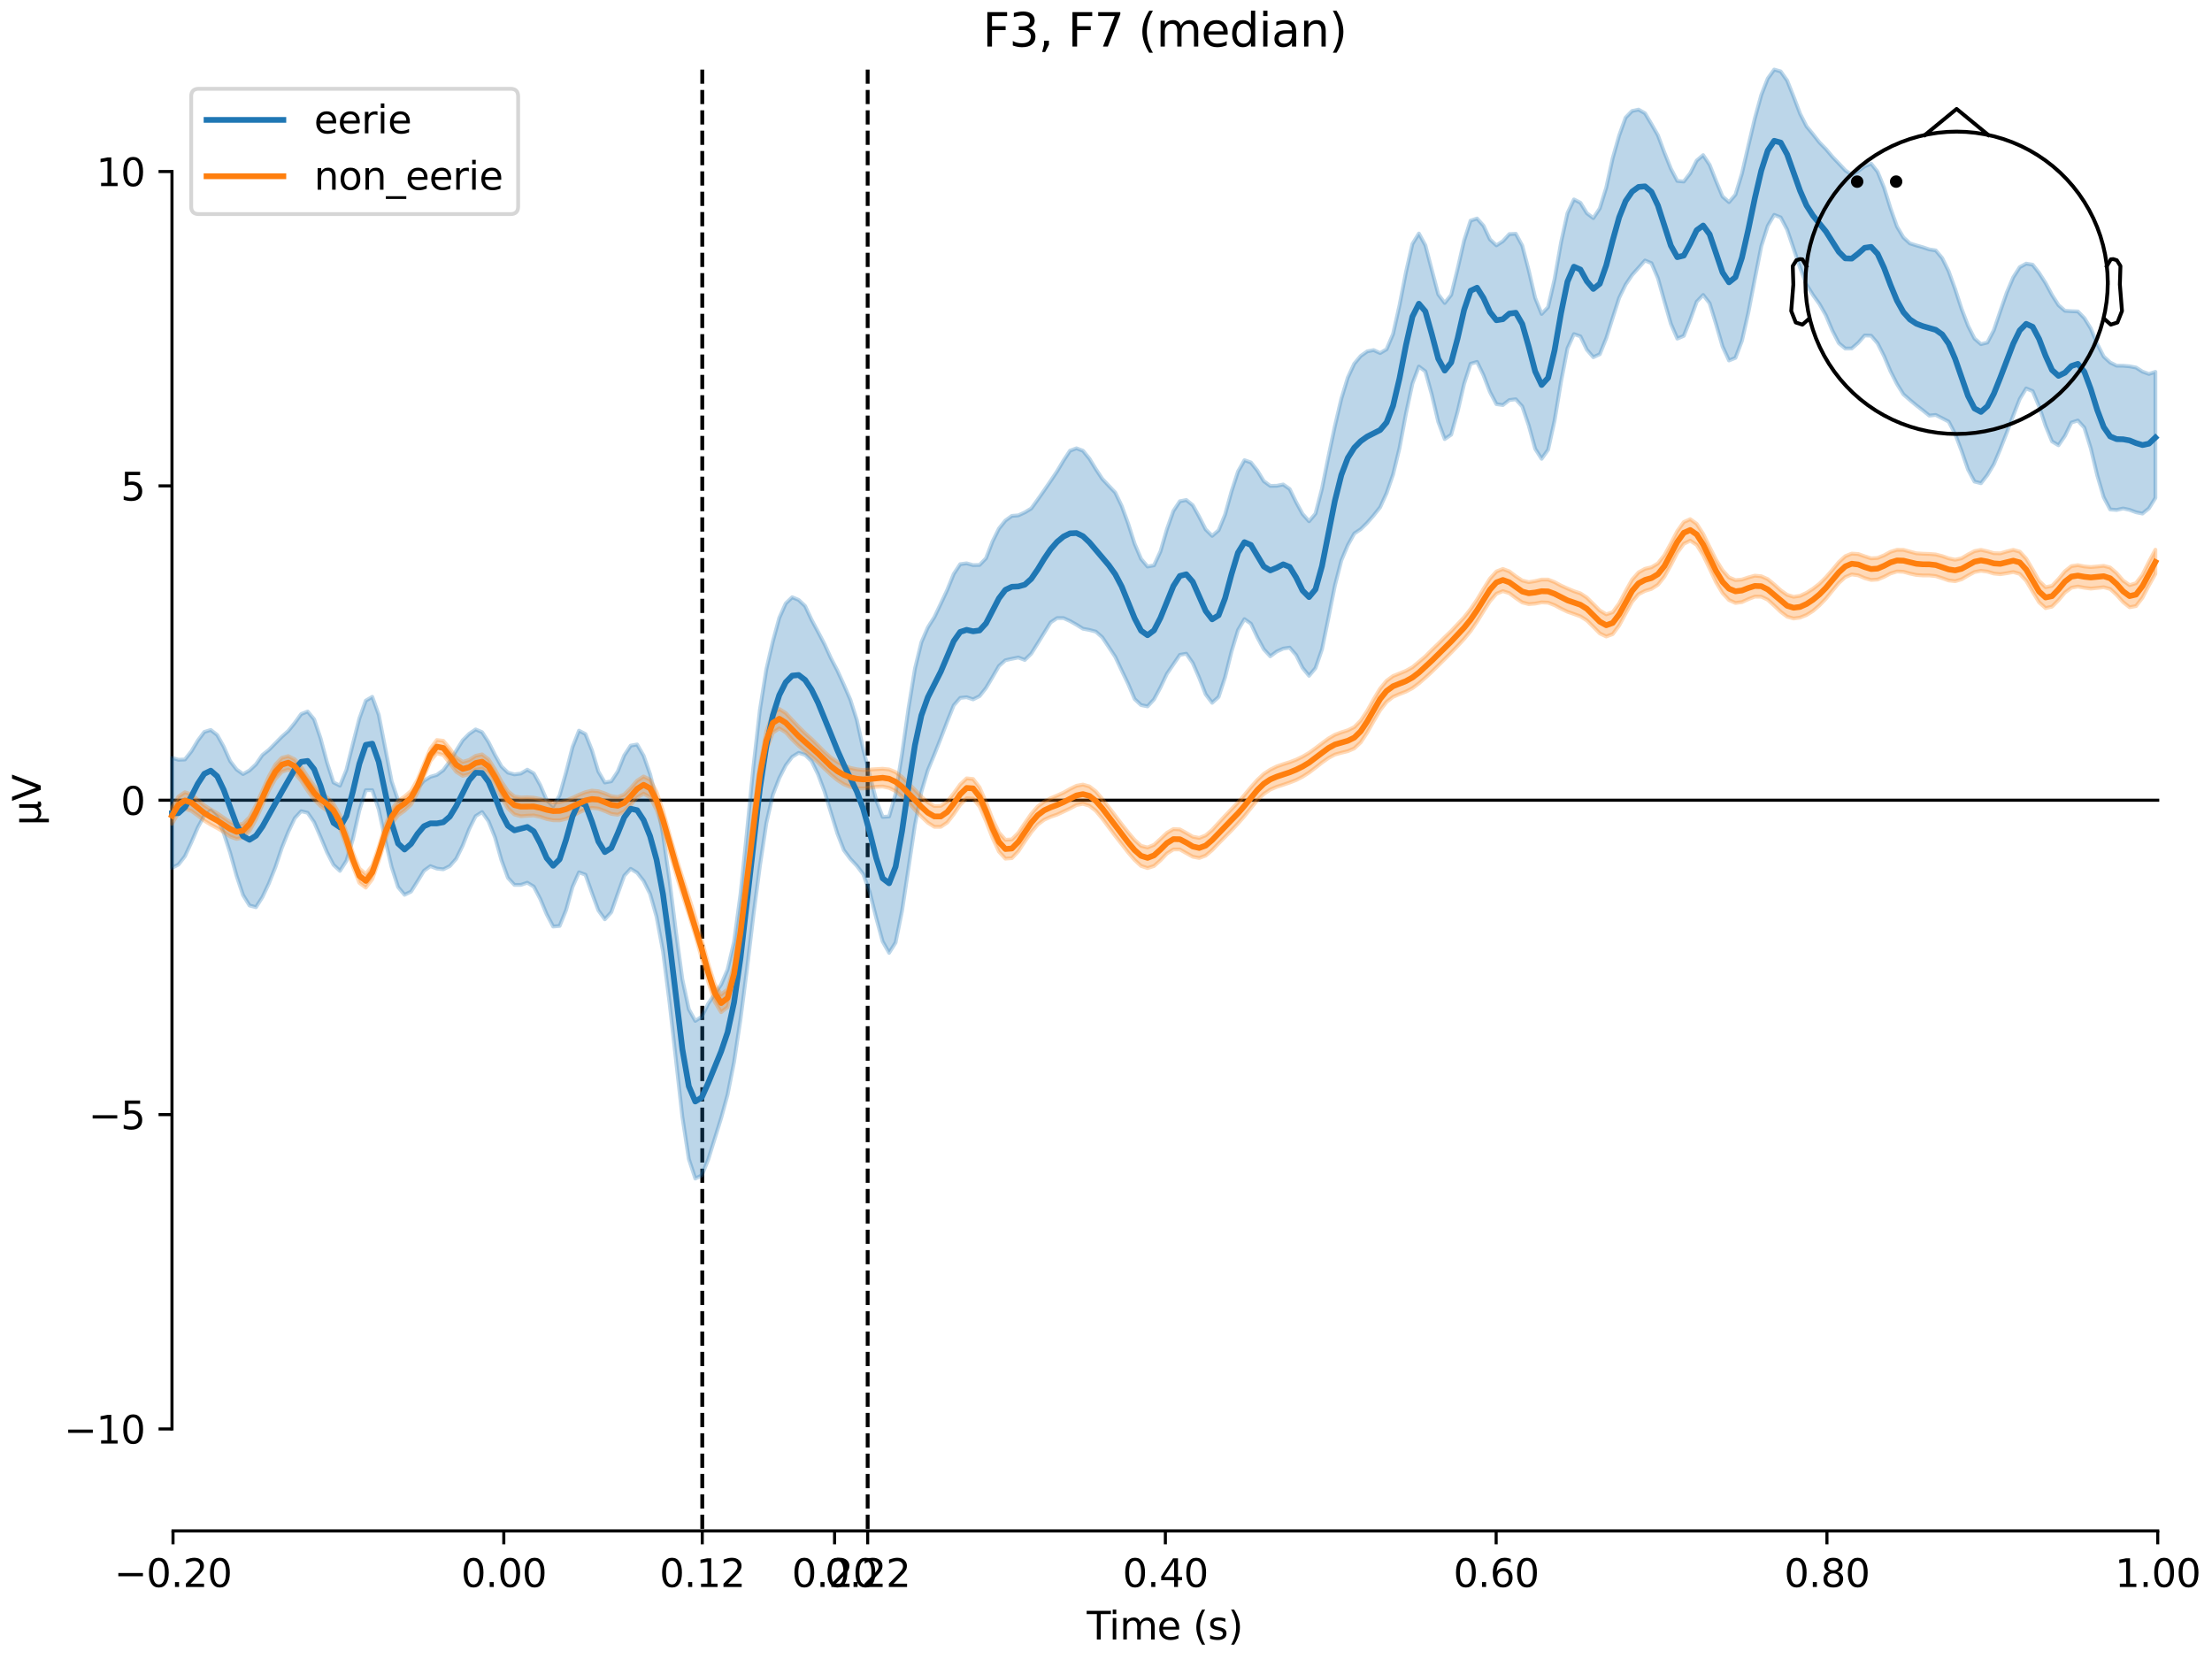 <?xml version="1.0" encoding="utf-8" standalone="no"?>
<!DOCTYPE svg PUBLIC "-//W3C//DTD SVG 1.1//EN"
  "http://www.w3.org/Graphics/SVG/1.1/DTD/svg11.dtd">
<svg xmlns:xlink="http://www.w3.org/1999/xlink" width="576pt" height="432pt" viewBox="0 0 576 432" xmlns="http://www.w3.org/2000/svg" version="1.1">
 <defs>
  <style type="text/css">*{stroke-linejoin: round; stroke-linecap: butt}</style>
 </defs>
 <g id="figure_1">
  <g id="patch_1">
   <path d="M 0 432 
L 576 432 
L 576 0 
L 0 0 
z
" style="fill: #ffffff"/>
  </g>
  <g id="axes_1">
   <g id="patch_2">
    <path d="M 44.783 398.644 
L 561.867 398.644 
L 561.867 18.118 
L 44.783 18.118 
L 44.783 398.644 
z
" style="fill: none; opacity: 0"/>
   </g>
   <g id="patch_3">
    <path d="M 44.783 372.099 
L 44.783 44.663 
" style="fill: none; stroke: #000000; stroke-width: 0.8; stroke-linejoin: miter; stroke-linecap: square"/>
   </g>
   <g id="LineCollection_1">
    <path d="M 182.869 18.118 
L 182.869 398.644 
" clip-path="url(#p8fc9c9c3c5)" style="fill: none; stroke-dasharray: 3.7,1.6; stroke-dashoffset: 0; stroke: #000000"/>
    <path d="M 225.937 18.118 
L 225.937 398.644 
" clip-path="url(#p8fc9c9c3c5)" style="fill: none; stroke-dasharray: 3.7,1.6; stroke-dashoffset: 0; stroke: #000000"/>
   </g>
   <g id="matplotlib.axis_1">
    <g id="xtick_1">
     <g id="line2d_1">
      <defs>
       <path id="m7be486e718" d="M 0 0 
L 0 3.5 
" style="stroke: #000000; stroke-width: 0.8"/>
      </defs>
      <g>
       <use xlink:href="#m7be486e718" x="45.052" y="398.644" style="stroke: #000000; stroke-width: 0.8"/>
      </g>
     </g>
     <g id="text_1">
      <!-- −0.20 -->
      <g transform="translate(29.73 413.242) scale(0.1 -0.1)">
       <defs>
        <path id="DejaVuSans-2212" d="M 678 2272 
L 4684 2272 
L 4684 1741 
L 678 1741 
L 678 2272 
z
" transform="scale(0.016)"/>
        <path id="DejaVuSans-30" d="M 2034 4250 
Q 1547 4250 1301 3770 
Q 1056 3291 1056 2328 
Q 1056 1369 1301 889 
Q 1547 409 2034 409 
Q 2525 409 2770 889 
Q 3016 1369 3016 2328 
Q 3016 3291 2770 3770 
Q 2525 4250 2034 4250 
z
M 2034 4750 
Q 2819 4750 3233 4129 
Q 3647 3509 3647 2328 
Q 3647 1150 3233 529 
Q 2819 -91 2034 -91 
Q 1250 -91 836 529 
Q 422 1150 422 2328 
Q 422 3509 836 4129 
Q 1250 4750 2034 4750 
z
" transform="scale(0.016)"/>
        <path id="DejaVuSans-2e" d="M 684 794 
L 1344 794 
L 1344 0 
L 684 0 
L 684 794 
z
" transform="scale(0.016)"/>
        <path id="DejaVuSans-32" d="M 1228 531 
L 3431 531 
L 3431 0 
L 469 0 
L 469 531 
Q 828 903 1448 1529 
Q 2069 2156 2228 2338 
Q 2531 2678 2651 2914 
Q 2772 3150 2772 3378 
Q 2772 3750 2511 3984 
Q 2250 4219 1831 4219 
Q 1534 4219 1204 4116 
Q 875 4013 500 3803 
L 500 4441 
Q 881 4594 1212 4672 
Q 1544 4750 1819 4750 
Q 2544 4750 2975 4387 
Q 3406 4025 3406 3419 
Q 3406 3131 3298 2873 
Q 3191 2616 2906 2266 
Q 2828 2175 2409 1742 
Q 1991 1309 1228 531 
z
" transform="scale(0.016)"/>
       </defs>
       <use xlink:href="#DejaVuSans-2212"/>
       <use xlink:href="#DejaVuSans-30" transform="translate(83.789 0)"/>
       <use xlink:href="#DejaVuSans-2e" transform="translate(147.412 0)"/>
       <use xlink:href="#DejaVuSans-32" transform="translate(179.199 0)"/>
       <use xlink:href="#DejaVuSans-30" transform="translate(242.822 0)"/>
      </g>
     </g>
    </g>
    <g id="xtick_2">
     <g id="line2d_2">
      <g>
       <use xlink:href="#m7be486e718" x="131.188" y="398.644" style="stroke: #000000; stroke-width: 0.8"/>
      </g>
     </g>
     <g id="text_2">
      <!-- 0.00 -->
      <g transform="translate(120.055 413.242) scale(0.1 -0.1)">
       <use xlink:href="#DejaVuSans-30"/>
       <use xlink:href="#DejaVuSans-2e" transform="translate(63.623 0)"/>
       <use xlink:href="#DejaVuSans-30" transform="translate(95.41 0)"/>
       <use xlink:href="#DejaVuSans-30" transform="translate(159.033 0)"/>
      </g>
     </g>
    </g>
    <g id="xtick_3">
     <g id="line2d_3">
      <g>
       <use xlink:href="#m7be486e718" x="182.869" y="398.644" style="stroke: #000000; stroke-width: 0.8"/>
      </g>
     </g>
     <g id="text_3">
      <!-- 0.12 -->
      <g transform="translate(171.737 413.242) scale(0.1 -0.1)">
       <defs>
        <path id="DejaVuSans-31" d="M 794 531 
L 1825 531 
L 1825 4091 
L 703 3866 
L 703 4441 
L 1819 4666 
L 2450 4666 
L 2450 531 
L 3481 531 
L 3481 0 
L 794 0 
L 794 531 
z
" transform="scale(0.016)"/>
       </defs>
       <use xlink:href="#DejaVuSans-30"/>
       <use xlink:href="#DejaVuSans-2e" transform="translate(63.623 0)"/>
       <use xlink:href="#DejaVuSans-31" transform="translate(95.41 0)"/>
       <use xlink:href="#DejaVuSans-32" transform="translate(159.033 0)"/>
      </g>
     </g>
    </g>
    <g id="xtick_4">
     <g id="line2d_4">
      <g>
       <use xlink:href="#m7be486e718" x="217.324" y="398.644" style="stroke: #000000; stroke-width: 0.8"/>
      </g>
     </g>
     <g id="text_4">
      <!-- 0.20 -->
      <g transform="translate(206.191 413.242) scale(0.1 -0.1)">
       <use xlink:href="#DejaVuSans-30"/>
       <use xlink:href="#DejaVuSans-2e" transform="translate(63.623 0)"/>
       <use xlink:href="#DejaVuSans-32" transform="translate(95.41 0)"/>
       <use xlink:href="#DejaVuSans-30" transform="translate(159.033 0)"/>
      </g>
     </g>
    </g>
    <g id="xtick_5">
     <g id="line2d_5">
      <g>
       <use xlink:href="#m7be486e718" x="225.937" y="398.644" style="stroke: #000000; stroke-width: 0.8"/>
      </g>
     </g>
     <g id="text_5">
      <!-- 0.22 -->
      <g transform="translate(214.805 413.242) scale(0.1 -0.1)">
       <use xlink:href="#DejaVuSans-30"/>
       <use xlink:href="#DejaVuSans-2e" transform="translate(63.623 0)"/>
       <use xlink:href="#DejaVuSans-32" transform="translate(95.41 0)"/>
       <use xlink:href="#DejaVuSans-32" transform="translate(159.033 0)"/>
      </g>
     </g>
    </g>
    <g id="xtick_6">
     <g id="line2d_6">
      <g>
       <use xlink:href="#m7be486e718" x="303.46" y="398.644" style="stroke: #000000; stroke-width: 0.8"/>
      </g>
     </g>
     <g id="text_6">
      <!-- 0.40 -->
      <g transform="translate(292.327 413.242) scale(0.1 -0.1)">
       <defs>
        <path id="DejaVuSans-34" d="M 2419 4116 
L 825 1625 
L 2419 1625 
L 2419 4116 
z
M 2253 4666 
L 3047 4666 
L 3047 1625 
L 3713 1625 
L 3713 1100 
L 3047 1100 
L 3047 0 
L 2419 0 
L 2419 1100 
L 313 1100 
L 313 1709 
L 2253 4666 
z
" transform="scale(0.016)"/>
       </defs>
       <use xlink:href="#DejaVuSans-30"/>
       <use xlink:href="#DejaVuSans-2e" transform="translate(63.623 0)"/>
       <use xlink:href="#DejaVuSans-34" transform="translate(95.41 0)"/>
       <use xlink:href="#DejaVuSans-30" transform="translate(159.033 0)"/>
      </g>
     </g>
    </g>
    <g id="xtick_7">
     <g id="line2d_7">
      <g>
       <use xlink:href="#m7be486e718" x="389.595" y="398.644" style="stroke: #000000; stroke-width: 0.8"/>
      </g>
     </g>
     <g id="text_7">
      <!-- 0.60 -->
      <g transform="translate(378.463 413.242) scale(0.1 -0.1)">
       <defs>
        <path id="DejaVuSans-36" d="M 2113 2584 
Q 1688 2584 1439 2293 
Q 1191 2003 1191 1497 
Q 1191 994 1439 701 
Q 1688 409 2113 409 
Q 2538 409 2786 701 
Q 3034 994 3034 1497 
Q 3034 2003 2786 2293 
Q 2538 2584 2113 2584 
z
M 3366 4563 
L 3366 3988 
Q 3128 4100 2886 4159 
Q 2644 4219 2406 4219 
Q 1781 4219 1451 3797 
Q 1122 3375 1075 2522 
Q 1259 2794 1537 2939 
Q 1816 3084 2150 3084 
Q 2853 3084 3261 2657 
Q 3669 2231 3669 1497 
Q 3669 778 3244 343 
Q 2819 -91 2113 -91 
Q 1303 -91 875 529 
Q 447 1150 447 2328 
Q 447 3434 972 4092 
Q 1497 4750 2381 4750 
Q 2619 4750 2861 4703 
Q 3103 4656 3366 4563 
z
" transform="scale(0.016)"/>
       </defs>
       <use xlink:href="#DejaVuSans-30"/>
       <use xlink:href="#DejaVuSans-2e" transform="translate(63.623 0)"/>
       <use xlink:href="#DejaVuSans-36" transform="translate(95.41 0)"/>
       <use xlink:href="#DejaVuSans-30" transform="translate(159.033 0)"/>
      </g>
     </g>
    </g>
    <g id="xtick_8">
     <g id="line2d_8">
      <g>
       <use xlink:href="#m7be486e718" x="475.731" y="398.644" style="stroke: #000000; stroke-width: 0.8"/>
      </g>
     </g>
     <g id="text_8">
      <!-- 0.80 -->
      <g transform="translate(464.598 413.242) scale(0.1 -0.1)">
       <defs>
        <path id="DejaVuSans-38" d="M 2034 2216 
Q 1584 2216 1326 1975 
Q 1069 1734 1069 1313 
Q 1069 891 1326 650 
Q 1584 409 2034 409 
Q 2484 409 2743 651 
Q 3003 894 3003 1313 
Q 3003 1734 2745 1975 
Q 2488 2216 2034 2216 
z
M 1403 2484 
Q 997 2584 770 2862 
Q 544 3141 544 3541 
Q 544 4100 942 4425 
Q 1341 4750 2034 4750 
Q 2731 4750 3128 4425 
Q 3525 4100 3525 3541 
Q 3525 3141 3298 2862 
Q 3072 2584 2669 2484 
Q 3125 2378 3379 2068 
Q 3634 1759 3634 1313 
Q 3634 634 3220 271 
Q 2806 -91 2034 -91 
Q 1263 -91 848 271 
Q 434 634 434 1313 
Q 434 1759 690 2068 
Q 947 2378 1403 2484 
z
M 1172 3481 
Q 1172 3119 1398 2916 
Q 1625 2713 2034 2713 
Q 2441 2713 2670 2916 
Q 2900 3119 2900 3481 
Q 2900 3844 2670 4047 
Q 2441 4250 2034 4250 
Q 1625 4250 1398 4047 
Q 1172 3844 1172 3481 
z
" transform="scale(0.016)"/>
       </defs>
       <use xlink:href="#DejaVuSans-30"/>
       <use xlink:href="#DejaVuSans-2e" transform="translate(63.623 0)"/>
       <use xlink:href="#DejaVuSans-38" transform="translate(95.41 0)"/>
       <use xlink:href="#DejaVuSans-30" transform="translate(159.033 0)"/>
      </g>
     </g>
    </g>
    <g id="xtick_9">
     <g id="line2d_9">
      <g>
       <use xlink:href="#m7be486e718" x="561.867" y="398.644" style="stroke: #000000; stroke-width: 0.8"/>
      </g>
     </g>
     <g id="text_9">
      <!-- 1.00 -->
      <g transform="translate(550.734 413.242) scale(0.1 -0.1)">
       <use xlink:href="#DejaVuSans-31"/>
       <use xlink:href="#DejaVuSans-2e" transform="translate(63.623 0)"/>
       <use xlink:href="#DejaVuSans-30" transform="translate(95.41 0)"/>
       <use xlink:href="#DejaVuSans-30" transform="translate(159.033 0)"/>
      </g>
     </g>
    </g>
    <g id="text_10">
     <!-- Time (s) -->
     <g transform="translate(282.996 426.92) scale(0.1 -0.1)">
      <defs>
       <path id="DejaVuSans-54" d="M -19 4666 
L 3928 4666 
L 3928 4134 
L 2272 4134 
L 2272 0 
L 1638 0 
L 1638 4134 
L -19 4134 
L -19 4666 
z
" transform="scale(0.016)"/>
       <path id="DejaVuSans-69" d="M 603 3500 
L 1178 3500 
L 1178 0 
L 603 0 
L 603 3500 
z
M 603 4863 
L 1178 4863 
L 1178 4134 
L 603 4134 
L 603 4863 
z
" transform="scale(0.016)"/>
       <path id="DejaVuSans-6d" d="M 3328 2828 
Q 3544 3216 3844 3400 
Q 4144 3584 4550 3584 
Q 5097 3584 5394 3201 
Q 5691 2819 5691 2113 
L 5691 0 
L 5113 0 
L 5113 2094 
Q 5113 2597 4934 2840 
Q 4756 3084 4391 3084 
Q 3944 3084 3684 2787 
Q 3425 2491 3425 1978 
L 3425 0 
L 2847 0 
L 2847 2094 
Q 2847 2600 2669 2842 
Q 2491 3084 2119 3084 
Q 1678 3084 1418 2786 
Q 1159 2488 1159 1978 
L 1159 0 
L 581 0 
L 581 3500 
L 1159 3500 
L 1159 2956 
Q 1356 3278 1631 3431 
Q 1906 3584 2284 3584 
Q 2666 3584 2933 3390 
Q 3200 3197 3328 2828 
z
" transform="scale(0.016)"/>
       <path id="DejaVuSans-65" d="M 3597 1894 
L 3597 1613 
L 953 1613 
Q 991 1019 1311 708 
Q 1631 397 2203 397 
Q 2534 397 2845 478 
Q 3156 559 3463 722 
L 3463 178 
Q 3153 47 2828 -22 
Q 2503 -91 2169 -91 
Q 1331 -91 842 396 
Q 353 884 353 1716 
Q 353 2575 817 3079 
Q 1281 3584 2069 3584 
Q 2775 3584 3186 3129 
Q 3597 2675 3597 1894 
z
M 3022 2063 
Q 3016 2534 2758 2815 
Q 2500 3097 2075 3097 
Q 1594 3097 1305 2825 
Q 1016 2553 972 2059 
L 3022 2063 
z
" transform="scale(0.016)"/>
       <path id="DejaVuSans-20" transform="scale(0.016)"/>
       <path id="DejaVuSans-28" d="M 1984 4856 
Q 1566 4138 1362 3434 
Q 1159 2731 1159 2009 
Q 1159 1288 1364 580 
Q 1569 -128 1984 -844 
L 1484 -844 
Q 1016 -109 783 600 
Q 550 1309 550 2009 
Q 550 2706 781 3412 
Q 1013 4119 1484 4856 
L 1984 4856 
z
" transform="scale(0.016)"/>
       <path id="DejaVuSans-73" d="M 2834 3397 
L 2834 2853 
Q 2591 2978 2328 3040 
Q 2066 3103 1784 3103 
Q 1356 3103 1142 2972 
Q 928 2841 928 2578 
Q 928 2378 1081 2264 
Q 1234 2150 1697 2047 
L 1894 2003 
Q 2506 1872 2764 1633 
Q 3022 1394 3022 966 
Q 3022 478 2636 193 
Q 2250 -91 1575 -91 
Q 1294 -91 989 -36 
Q 684 19 347 128 
L 347 722 
Q 666 556 975 473 
Q 1284 391 1588 391 
Q 1994 391 2212 530 
Q 2431 669 2431 922 
Q 2431 1156 2273 1281 
Q 2116 1406 1581 1522 
L 1381 1569 
Q 847 1681 609 1914 
Q 372 2147 372 2553 
Q 372 3047 722 3315 
Q 1072 3584 1716 3584 
Q 2034 3584 2315 3537 
Q 2597 3491 2834 3397 
z
" transform="scale(0.016)"/>
       <path id="DejaVuSans-29" d="M 513 4856 
L 1013 4856 
Q 1481 4119 1714 3412 
Q 1947 2706 1947 2009 
Q 1947 1309 1714 600 
Q 1481 -109 1013 -844 
L 513 -844 
Q 928 -128 1133 580 
Q 1338 1288 1338 2009 
Q 1338 2731 1133 3434 
Q 928 4138 513 4856 
z
" transform="scale(0.016)"/>
      </defs>
      <use xlink:href="#DejaVuSans-54"/>
      <use xlink:href="#DejaVuSans-69" transform="translate(57.959 0)"/>
      <use xlink:href="#DejaVuSans-6d" transform="translate(85.742 0)"/>
      <use xlink:href="#DejaVuSans-65" transform="translate(183.154 0)"/>
      <use xlink:href="#DejaVuSans-20" transform="translate(244.678 0)"/>
      <use xlink:href="#DejaVuSans-28" transform="translate(276.465 0)"/>
      <use xlink:href="#DejaVuSans-73" transform="translate(315.479 0)"/>
      <use xlink:href="#DejaVuSans-29" transform="translate(367.578 0)"/>
     </g>
    </g>
   </g>
   <g id="matplotlib.axis_2">
    <g id="ytick_1">
     <g id="line2d_10">
      <defs>
       <path id="m8507e38973" d="M 0 0 
L -3.5 0 
" style="stroke: #000000; stroke-width: 0.8"/>
      </defs>
      <g>
       <use xlink:href="#m8507e38973" x="44.783" y="372.099" style="stroke: #000000; stroke-width: 0.8"/>
      </g>
     </g>
     <g id="text_11">
      <!-- −10 -->
      <g transform="translate(16.678 375.898) scale(0.1 -0.1)">
       <use xlink:href="#DejaVuSans-2212"/>
       <use xlink:href="#DejaVuSans-31" transform="translate(83.789 0)"/>
       <use xlink:href="#DejaVuSans-30" transform="translate(147.412 0)"/>
      </g>
     </g>
    </g>
    <g id="ytick_2">
     <g id="line2d_11">
      <g>
       <use xlink:href="#m8507e38973" x="44.783" y="290.24" style="stroke: #000000; stroke-width: 0.8"/>
      </g>
     </g>
     <g id="text_12">
      <!-- −5 -->
      <g transform="translate(23.041 294.039) scale(0.1 -0.1)">
       <defs>
        <path id="DejaVuSans-35" d="M 691 4666 
L 3169 4666 
L 3169 4134 
L 1269 4134 
L 1269 2991 
Q 1406 3038 1543 3061 
Q 1681 3084 1819 3084 
Q 2600 3084 3056 2656 
Q 3513 2228 3513 1497 
Q 3513 744 3044 326 
Q 2575 -91 1722 -91 
Q 1428 -91 1123 -41 
Q 819 9 494 109 
L 494 744 
Q 775 591 1075 516 
Q 1375 441 1709 441 
Q 2250 441 2565 725 
Q 2881 1009 2881 1497 
Q 2881 1984 2565 2268 
Q 2250 2553 1709 2553 
Q 1456 2553 1204 2497 
Q 953 2441 691 2322 
L 691 4666 
z
" transform="scale(0.016)"/>
       </defs>
       <use xlink:href="#DejaVuSans-2212"/>
       <use xlink:href="#DejaVuSans-35" transform="translate(83.789 0)"/>
      </g>
     </g>
    </g>
    <g id="ytick_3">
     <g id="line2d_12">
      <g>
       <use xlink:href="#m8507e38973" x="44.783" y="208.381" style="stroke: #000000; stroke-width: 0.8"/>
      </g>
     </g>
     <g id="text_13">
      <!-- 0 -->
      <g transform="translate(31.421 212.18) scale(0.1 -0.1)">
       <use xlink:href="#DejaVuSans-30"/>
      </g>
     </g>
    </g>
    <g id="ytick_4">
     <g id="line2d_13">
      <g>
       <use xlink:href="#m8507e38973" x="44.783" y="126.522" style="stroke: #000000; stroke-width: 0.8"/>
      </g>
     </g>
     <g id="text_14">
      <!-- 5 -->
      <g transform="translate(31.421 130.321) scale(0.1 -0.1)">
       <use xlink:href="#DejaVuSans-35"/>
      </g>
     </g>
    </g>
    <g id="ytick_5">
     <g id="line2d_14">
      <g>
       <use xlink:href="#m8507e38973" x="44.783" y="44.663" style="stroke: #000000; stroke-width: 0.8"/>
      </g>
     </g>
     <g id="text_15">
      <!-- 10 -->
      <g transform="translate(25.058 48.462) scale(0.1 -0.1)">
       <use xlink:href="#DejaVuSans-31"/>
       <use xlink:href="#DejaVuSans-30" transform="translate(63.623 0)"/>
      </g>
     </g>
    </g>
    <g id="text_16">
     <!-- µV -->
     <g transform="translate(10.599 214.982) rotate(-90) scale(0.1 -0.1)">
      <defs>
       <path id="DejaVuSans-b5" d="M 544 -1331 
L 544 3500 
L 1119 3500 
L 1119 1325 
Q 1119 872 1334 640 
Q 1550 409 1972 409 
Q 2434 409 2667 671 
Q 2900 934 2900 1459 
L 2900 3500 
L 3475 3500 
L 3475 806 
Q 3475 619 3529 530 
Q 3584 441 3700 441 
Q 3728 441 3778 458 
Q 3828 475 3916 513 
L 3916 50 
Q 3788 -22 3673 -56 
Q 3559 -91 3450 -91 
Q 3234 -91 3106 31 
Q 2978 153 2931 403 
Q 2775 156 2548 32 
Q 2322 -91 2016 -91 
Q 1697 -91 1473 31 
Q 1250 153 1119 397 
L 1119 -1331 
L 544 -1331 
z
" transform="scale(0.016)"/>
       <path id="DejaVuSans-56" d="M 1831 0 
L 50 4666 
L 709 4666 
L 2188 738 
L 3669 4666 
L 4325 4666 
L 2547 0 
L 1831 0 
z
" transform="scale(0.016)"/>
      </defs>
      <use xlink:href="#DejaVuSans-b5"/>
      <use xlink:href="#DejaVuSans-56" transform="translate(63.623 0)"/>
     </g>
    </g>
   </g>
   <g id="patch_4">
    <path d="M 45.052 398.644 
L 561.867 398.644 
" style="fill: none; stroke: #000000; stroke-width: 0.8; stroke-linejoin: miter; stroke-linecap: square"/>
   </g>
   <g id="patch_5">
    <path d="M 44.783 208.381 
L 561.867 208.381 
" style="fill: none; stroke: #000000; stroke-width: 0.8; stroke-linejoin: miter; stroke-linecap: square"/>
   </g>
   <g id="text_17">
    <!-- F3, F7 (median) -->
    <g transform="translate(255.894 12.118) scale(0.12 -0.12)">
     <defs>
      <path id="DejaVuSans-46" d="M 628 4666 
L 3309 4666 
L 3309 4134 
L 1259 4134 
L 1259 2759 
L 3109 2759 
L 3109 2228 
L 1259 2228 
L 1259 0 
L 628 0 
L 628 4666 
z
" transform="scale(0.016)"/>
      <path id="DejaVuSans-33" d="M 2597 2516 
Q 3050 2419 3304 2112 
Q 3559 1806 3559 1356 
Q 3559 666 3084 287 
Q 2609 -91 1734 -91 
Q 1441 -91 1130 -33 
Q 819 25 488 141 
L 488 750 
Q 750 597 1062 519 
Q 1375 441 1716 441 
Q 2309 441 2620 675 
Q 2931 909 2931 1356 
Q 2931 1769 2642 2001 
Q 2353 2234 1838 2234 
L 1294 2234 
L 1294 2753 
L 1863 2753 
Q 2328 2753 2575 2939 
Q 2822 3125 2822 3475 
Q 2822 3834 2567 4026 
Q 2313 4219 1838 4219 
Q 1578 4219 1281 4162 
Q 984 4106 628 3988 
L 628 4550 
Q 988 4650 1302 4700 
Q 1616 4750 1894 4750 
Q 2613 4750 3031 4423 
Q 3450 4097 3450 3541 
Q 3450 3153 3228 2886 
Q 3006 2619 2597 2516 
z
" transform="scale(0.016)"/>
      <path id="DejaVuSans-2c" d="M 750 794 
L 1409 794 
L 1409 256 
L 897 -744 
L 494 -744 
L 750 256 
L 750 794 
z
" transform="scale(0.016)"/>
      <path id="DejaVuSans-37" d="M 525 4666 
L 3525 4666 
L 3525 4397 
L 1831 0 
L 1172 0 
L 2766 4134 
L 525 4134 
L 525 4666 
z
" transform="scale(0.016)"/>
      <path id="DejaVuSans-64" d="M 2906 2969 
L 2906 4863 
L 3481 4863 
L 3481 0 
L 2906 0 
L 2906 525 
Q 2725 213 2448 61 
Q 2172 -91 1784 -91 
Q 1150 -91 751 415 
Q 353 922 353 1747 
Q 353 2572 751 3078 
Q 1150 3584 1784 3584 
Q 2172 3584 2448 3432 
Q 2725 3281 2906 2969 
z
M 947 1747 
Q 947 1113 1208 752 
Q 1469 391 1925 391 
Q 2381 391 2643 752 
Q 2906 1113 2906 1747 
Q 2906 2381 2643 2742 
Q 2381 3103 1925 3103 
Q 1469 3103 1208 2742 
Q 947 2381 947 1747 
z
" transform="scale(0.016)"/>
      <path id="DejaVuSans-61" d="M 2194 1759 
Q 1497 1759 1228 1600 
Q 959 1441 959 1056 
Q 959 750 1161 570 
Q 1363 391 1709 391 
Q 2188 391 2477 730 
Q 2766 1069 2766 1631 
L 2766 1759 
L 2194 1759 
z
M 3341 1997 
L 3341 0 
L 2766 0 
L 2766 531 
Q 2569 213 2275 61 
Q 1981 -91 1556 -91 
Q 1019 -91 701 211 
Q 384 513 384 1019 
Q 384 1609 779 1909 
Q 1175 2209 1959 2209 
L 2766 2209 
L 2766 2266 
Q 2766 2663 2505 2880 
Q 2244 3097 1772 3097 
Q 1472 3097 1187 3025 
Q 903 2953 641 2809 
L 641 3341 
Q 956 3463 1253 3523 
Q 1550 3584 1831 3584 
Q 2591 3584 2966 3190 
Q 3341 2797 3341 1997 
z
" transform="scale(0.016)"/>
      <path id="DejaVuSans-6e" d="M 3513 2113 
L 3513 0 
L 2938 0 
L 2938 2094 
Q 2938 2591 2744 2837 
Q 2550 3084 2163 3084 
Q 1697 3084 1428 2787 
Q 1159 2491 1159 1978 
L 1159 0 
L 581 0 
L 581 3500 
L 1159 3500 
L 1159 2956 
Q 1366 3272 1645 3428 
Q 1925 3584 2291 3584 
Q 2894 3584 3203 3211 
Q 3513 2838 3513 2113 
z
" transform="scale(0.016)"/>
     </defs>
     <use xlink:href="#DejaVuSans-46"/>
     <use xlink:href="#DejaVuSans-33" transform="translate(57.52 0)"/>
     <use xlink:href="#DejaVuSans-2c" transform="translate(121.143 0)"/>
     <use xlink:href="#DejaVuSans-20" transform="translate(152.93 0)"/>
     <use xlink:href="#DejaVuSans-46" transform="translate(184.717 0)"/>
     <use xlink:href="#DejaVuSans-37" transform="translate(242.236 0)"/>
     <use xlink:href="#DejaVuSans-20" transform="translate(305.859 0)"/>
     <use xlink:href="#DejaVuSans-28" transform="translate(337.646 0)"/>
     <use xlink:href="#DejaVuSans-6d" transform="translate(376.66 0)"/>
     <use xlink:href="#DejaVuSans-65" transform="translate(474.072 0)"/>
     <use xlink:href="#DejaVuSans-64" transform="translate(535.596 0)"/>
     <use xlink:href="#DejaVuSans-69" transform="translate(599.072 0)"/>
     <use xlink:href="#DejaVuSans-61" transform="translate(626.855 0)"/>
     <use xlink:href="#DejaVuSans-6e" transform="translate(688.135 0)"/>
     <use xlink:href="#DejaVuSans-29" transform="translate(751.514 0)"/>
    </g>
   </g>
   <g id="legend_1">
    <g id="patch_6">
     <path d="M 51.783 55.753 
L 132.925 55.753 
Q 134.925 55.753 134.925 53.753 
L 134.925 25.118 
Q 134.925 23.118 132.925 23.118 
L 51.783 23.118 
Q 49.783 23.118 49.783 25.118 
L 49.783 53.753 
Q 49.783 55.753 51.783 55.753 
z
" style="fill: #ffffff; opacity: 0.8; stroke: #cccccc; stroke-linejoin: miter"/>
    </g>
    <g id="line2d_15">
     <path d="M 53.783 31.217 
L 63.783 31.217 
L 73.783 31.217 
" style="fill: none; stroke: #1f77b4; stroke-width: 1.5; stroke-linecap: square"/>
    </g>
    <g id="text_18">
     <!-- eerie -->
     <g transform="translate(81.783 34.717) scale(0.1 -0.1)">
      <defs>
       <path id="DejaVuSans-72" d="M 2631 2963 
Q 2534 3019 2420 3045 
Q 2306 3072 2169 3072 
Q 1681 3072 1420 2755 
Q 1159 2438 1159 1844 
L 1159 0 
L 581 0 
L 581 3500 
L 1159 3500 
L 1159 2956 
Q 1341 3275 1631 3429 
Q 1922 3584 2338 3584 
Q 2397 3584 2469 3576 
Q 2541 3569 2628 3553 
L 2631 2963 
z
" transform="scale(0.016)"/>
      </defs>
      <use xlink:href="#DejaVuSans-65"/>
      <use xlink:href="#DejaVuSans-65" transform="translate(61.523 0)"/>
      <use xlink:href="#DejaVuSans-72" transform="translate(123.047 0)"/>
      <use xlink:href="#DejaVuSans-69" transform="translate(164.16 0)"/>
      <use xlink:href="#DejaVuSans-65" transform="translate(191.943 0)"/>
     </g>
    </g>
    <g id="line2d_16">
     <path d="M 53.783 45.895 
L 63.783 45.895 
L 73.783 45.895 
" style="fill: none; stroke: #ff7f0e; stroke-width: 1.5; stroke-linecap: square"/>
    </g>
    <g id="text_19">
     <!-- non_eerie -->
     <g transform="translate(81.783 49.395) scale(0.1 -0.1)">
      <defs>
       <path id="DejaVuSans-6f" d="M 1959 3097 
Q 1497 3097 1228 2736 
Q 959 2375 959 1747 
Q 959 1119 1226 758 
Q 1494 397 1959 397 
Q 2419 397 2687 759 
Q 2956 1122 2956 1747 
Q 2956 2369 2687 2733 
Q 2419 3097 1959 3097 
z
M 1959 3584 
Q 2709 3584 3137 3096 
Q 3566 2609 3566 1747 
Q 3566 888 3137 398 
Q 2709 -91 1959 -91 
Q 1206 -91 779 398 
Q 353 888 353 1747 
Q 353 2609 779 3096 
Q 1206 3584 1959 3584 
z
" transform="scale(0.016)"/>
       <path id="DejaVuSans-5f" d="M 3263 -1063 
L 3263 -1509 
L -63 -1509 
L -63 -1063 
L 3263 -1063 
z
" transform="scale(0.016)"/>
      </defs>
      <use xlink:href="#DejaVuSans-6e"/>
      <use xlink:href="#DejaVuSans-6f" transform="translate(63.379 0)"/>
      <use xlink:href="#DejaVuSans-6e" transform="translate(124.561 0)"/>
      <use xlink:href="#DejaVuSans-5f" transform="translate(187.939 0)"/>
      <use xlink:href="#DejaVuSans-65" transform="translate(237.939 0)"/>
      <use xlink:href="#DejaVuSans-65" transform="translate(299.463 0)"/>
      <use xlink:href="#DejaVuSans-72" transform="translate(360.986 0)"/>
      <use xlink:href="#DejaVuSans-69" transform="translate(402.1 0)"/>
      <use xlink:href="#DejaVuSans-65" transform="translate(429.883 0)"/>
     </g>
    </g>
   </g>
   <g id="FillBetweenPolyCollection_1">
    <defs>
     <path id="m23aae957f6" d="M 44.783 -234.666 
L 44.783 -206.01 
L 46.465 -206.862 
L 48.148 -209.02 
L 49.83 -212.636 
L 51.512 -216.525 
L 53.195 -219.632 
L 54.877 -220.952 
L 56.559 -219.152 
L 58.242 -215.099 
L 59.924 -209.964 
L 61.606 -203.932 
L 63.289 -198.92 
L 64.971 -196.218 
L 66.653 -195.762 
L 68.336 -198.4 
L 70.018 -201.949 
L 71.7 -206.16 
L 73.383 -211.175 
L 75.065 -215.382 
L 76.748 -218.938 
L 78.43 -220.76 
L 80.112 -220.344 
L 81.795 -217.907 
L 83.477 -214.058 
L 85.159 -210.047 
L 86.842 -206.794 
L 88.524 -205.228 
L 90.206 -207.835 
L 91.889 -213.486 
L 93.571 -220.932 
L 95.253 -226.236 
L 96.936 -226.246 
L 98.618 -221.222 
L 100.3 -213.399 
L 101.983 -206.225 
L 103.665 -201.001 
L 105.347 -198.997 
L 107.03 -199.816 
L 108.712 -202.489 
L 110.394 -205.247 
L 112.077 -206.46 
L 113.759 -205.822 
L 115.441 -205.633 
L 117.124 -206.471 
L 118.806 -208.393 
L 120.488 -211.823 
L 122.171 -216.11 
L 123.853 -219.48 
L 125.535 -220.538 
L 127.218 -218.148 
L 128.9 -213.957 
L 130.582 -208.005 
L 132.265 -203.417 
L 133.947 -201.584 
L 135.629 -201.58 
L 137.312 -202.144 
L 138.994 -201.13 
L 140.676 -197.924 
L 142.359 -193.911 
L 144.041 -190.729 
L 145.723 -190.882 
L 147.406 -195.017 
L 149.088 -201.042 
L 150.77 -204.847 
L 152.453 -204.221 
L 154.135 -199.472 
L 155.817 -194.935 
L 157.5 -192.612 
L 159.182 -194.474 
L 160.864 -199.279 
L 162.547 -203.966 
L 164.229 -205.765 
L 165.912 -204.737 
L 167.594 -202.602 
L 169.276 -199.244 
L 170.959 -193.298 
L 172.641 -184.296 
L 174.323 -171.102 
L 176.006 -156.133 
L 177.688 -141.181 
L 179.37 -130.185 
L 181.053 -125.111 
L 182.735 -125.921 
L 184.417 -130.051 
L 186.1 -135.449 
L 187.782 -140.843 
L 189.464 -146.966 
L 191.147 -155.463 
L 192.829 -166.623 
L 194.511 -179.609 
L 196.194 -193.718 
L 197.876 -206.482 
L 199.558 -217.648 
L 201.241 -225.019 
L 202.923 -229.388 
L 204.605 -232.705 
L 206.288 -234.928 
L 207.97 -235.959 
L 209.652 -235.445 
L 211.335 -233.812 
L 213.017 -230.368 
L 214.699 -225.9 
L 216.382 -220.36 
L 218.064 -214.925 
L 219.746 -210.612 
L 221.429 -208.349 
L 223.111 -206.551 
L 224.793 -204.355 
L 226.476 -199.696 
L 228.158 -193.021 
L 229.84 -186.834 
L 231.523 -183.885 
L 233.205 -186.547 
L 234.887 -194.798 
L 236.57 -205.944 
L 238.252 -217.207 
L 239.934 -225.836 
L 241.617 -231.451 
L 243.299 -235.505 
L 244.981 -239.744 
L 246.664 -244.141 
L 248.346 -248.32 
L 250.028 -250.265 
L 251.711 -250.443 
L 253.393 -249.883 
L 255.076 -250.723 
L 256.758 -252.847 
L 258.44 -255.669 
L 260.123 -258.579 
L 261.805 -260.073 
L 263.487 -260.448 
L 265.17 -260.788 
L 266.852 -260.15 
L 268.534 -261.788 
L 270.217 -264.466 
L 271.899 -267.192 
L 273.581 -269.924 
L 275.264 -271.049 
L 276.946 -271.048 
L 278.628 -270.283 
L 280.311 -269.328 
L 281.993 -268.283 
L 283.675 -267.964 
L 285.358 -267.522 
L 287.04 -266.032 
L 288.722 -263.512 
L 290.405 -260.968 
L 292.087 -257.411 
L 293.769 -253.915 
L 295.452 -249.973 
L 297.134 -248.401 
L 298.816 -248.056 
L 300.499 -249.871 
L 302.181 -252.987 
L 303.863 -256.542 
L 305.546 -259.003 
L 307.228 -261.476 
L 308.91 -261.777 
L 310.593 -259.353 
L 312.275 -255.496 
L 313.957 -251.197 
L 315.64 -248.993 
L 317.322 -250.51 
L 319.004 -255.633 
L 320.687 -262.334 
L 322.369 -267.912 
L 324.051 -270.778 
L 325.734 -269.6 
L 327.416 -266.028 
L 329.098 -262.924 
L 330.781 -261.098 
L 332.463 -262.344 
L 334.145 -263.106 
L 335.828 -263.356 
L 337.51 -261.424 
L 339.192 -258.077 
L 340.875 -256.026 
L 342.557 -258.033 
L 344.239 -262.901 
L 345.922 -271.113 
L 347.604 -279.509 
L 349.287 -286.062 
L 350.969 -290.042 
L 352.651 -293.071 
L 354.334 -294.202 
L 356.016 -295.864 
L 357.698 -297.78 
L 359.381 -299.905 
L 361.063 -303.596 
L 362.745 -308.416 
L 364.428 -315.329 
L 366.11 -324.306 
L 367.792 -332.105 
L 369.475 -336.555 
L 371.157 -335.29 
L 372.839 -329.232 
L 374.522 -322.145 
L 376.204 -317.664 
L 377.886 -318.813 
L 379.569 -324.864 
L 381.251 -332.052 
L 382.933 -337.267 
L 384.616 -337.766 
L 386.298 -334.296 
L 387.98 -329.929 
L 389.663 -326.763 
L 391.345 -326.52 
L 393.027 -327.827 
L 394.71 -328.028 
L 396.392 -326.163 
L 398.074 -321.235 
L 399.757 -315.141 
L 401.439 -312.525 
L 403.121 -314.895 
L 404.804 -322.486 
L 406.486 -332.581 
L 408.168 -341.283 
L 409.851 -345.003 
L 411.533 -344.416 
L 413.215 -340.936 
L 414.898 -338.977 
L 416.58 -339.764 
L 418.262 -343.915 
L 419.945 -349.24 
L 421.627 -354.441 
L 423.309 -357.894 
L 424.992 -360.388 
L 426.674 -362.267 
L 428.356 -364.166 
L 430.039 -363.468 
L 431.721 -359.551 
L 433.403 -353.551 
L 435.086 -347.7 
L 436.768 -343.822 
L 438.451 -344.541 
L 440.133 -348.765 
L 441.815 -353.428 
L 443.498 -355.194 
L 445.18 -353.036 
L 446.862 -347.576 
L 448.545 -341.783 
L 450.227 -338.133 
L 451.909 -338.812 
L 453.592 -343.235 
L 455.274 -350.659 
L 456.956 -359.377 
L 458.639 -367.869 
L 460.321 -373.182 
L 462.003 -376.052 
L 463.686 -375.385 
L 465.368 -372.194 
L 467.05 -367.246 
L 468.733 -362.255 
L 470.415 -357.874 
L 472.097 -355.172 
L 473.78 -352.843 
L 475.462 -349.874 
L 477.144 -345.902 
L 478.827 -342.644 
L 480.509 -341.237 
L 482.191 -341.262 
L 483.874 -342.717 
L 485.556 -344.643 
L 487.238 -344.581 
L 488.921 -342.61 
L 490.603 -339.282 
L 492.285 -335.31 
L 493.968 -332.012 
L 495.65 -329.318 
L 497.332 -327.84 
L 499.015 -326.435 
L 500.697 -325.141 
L 502.379 -323.776 
L 504.062 -323.95 
L 505.744 -323.086 
L 507.426 -322.216 
L 509.109 -319.018 
L 510.791 -314.589 
L 512.473 -309.716 
L 514.156 -306.596 
L 515.838 -306.164 
L 517.52 -308.318 
L 519.203 -311.123 
L 520.885 -315.085 
L 522.567 -319.38 
L 524.25 -323.799 
L 525.932 -328.099 
L 527.615 -330.857 
L 529.297 -330.142 
L 530.979 -326.159 
L 532.662 -321.117 
L 534.344 -317.053 
L 536.026 -316.046 
L 537.709 -318.5 
L 539.391 -321.969 
L 541.073 -322.498 
L 542.756 -320.643 
L 544.438 -315.238 
L 546.12 -308.225 
L 547.803 -302.509 
L 549.485 -299.34 
L 551.167 -299.207 
L 552.85 -299.591 
L 554.532 -299.233 
L 556.214 -298.605 
L 557.897 -298.264 
L 559.579 -299.63 
L 561.261 -302.342 
L 561.261 -335.174 
L 561.261 -335.174 
L 559.579 -334.625 
L 557.897 -335.23 
L 556.214 -336.294 
L 554.532 -336.614 
L 552.85 -336.759 
L 551.167 -336.779 
L 549.485 -337.604 
L 547.803 -339.151 
L 546.12 -342.45 
L 544.438 -346.47 
L 542.756 -349.179 
L 541.073 -350.9 
L 539.391 -350.963 
L 537.709 -351.076 
L 536.026 -352.546 
L 534.344 -355.182 
L 532.662 -358.307 
L 530.979 -360.928 
L 529.297 -363.079 
L 527.615 -363.351 
L 525.932 -362.431 
L 524.25 -359.799 
L 522.567 -355.839 
L 520.885 -351.013 
L 519.203 -346.043 
L 517.52 -342.812 
L 515.838 -342.384 
L 514.156 -343.848 
L 512.473 -347.185 
L 510.791 -351.576 
L 509.109 -356.732 
L 507.426 -361.375 
L 505.744 -364.792 
L 504.062 -366.791 
L 502.379 -367.056 
L 500.697 -367.619 
L 499.015 -368.094 
L 497.332 -368.621 
L 495.65 -370.177 
L 493.968 -373.009 
L 492.285 -377.763 
L 490.603 -383.157 
L 488.921 -387.269 
L 487.238 -389.4 
L 485.556 -388.703 
L 483.874 -387.47 
L 482.191 -386.484 
L 480.509 -387.633 
L 478.827 -389.44 
L 477.144 -391.204 
L 475.462 -393.195 
L 473.78 -394.907 
L 472.097 -397.059 
L 470.415 -399.103 
L 468.733 -402.409 
L 467.05 -406.84 
L 465.368 -411.032 
L 463.686 -413.404 
L 462.003 -413.882 
L 460.321 -411.567 
L 458.639 -407.287 
L 456.956 -401.179 
L 455.274 -394.072 
L 453.592 -386.804 
L 451.909 -381.318 
L 450.227 -379.361 
L 448.545 -380.835 
L 446.862 -384.857 
L 445.18 -389.094 
L 443.498 -391.612 
L 441.815 -390.192 
L 440.133 -386.89 
L 438.451 -384.729 
L 436.768 -384.887 
L 435.086 -388.091 
L 433.403 -392.279 
L 431.721 -396.766 
L 430.039 -399.69 
L 428.356 -402.511 
L 426.674 -403.458 
L 424.992 -403.107 
L 423.309 -401.382 
L 421.627 -396.713 
L 419.945 -390.825 
L 418.262 -383.144 
L 416.58 -377.748 
L 414.898 -375.205 
L 413.215 -376.485 
L 411.533 -379.212 
L 409.851 -380.071 
L 408.168 -376.504 
L 406.486 -368.831 
L 404.804 -359.3 
L 403.121 -352.025 
L 401.439 -350.256 
L 399.757 -354.429 
L 398.074 -361.608 
L 396.392 -368.044 
L 394.71 -371.134 
L 393.027 -371.043 
L 391.345 -369.196 
L 389.663 -368.105 
L 387.98 -369.662 
L 386.298 -373.234 
L 384.616 -375.099 
L 382.933 -374.544 
L 381.251 -369.344 
L 379.569 -362.045 
L 377.886 -355.205 
L 376.204 -353.102 
L 374.522 -355.347 
L 372.839 -361.715 
L 371.157 -368.133 
L 369.475 -371.192 
L 367.792 -368.48 
L 366.11 -361.135 
L 364.428 -352.516 
L 362.745 -345.024 
L 361.063 -341.054 
L 359.381 -340.062 
L 357.698 -340.838 
L 356.016 -340.504 
L 354.334 -339.308 
L 352.651 -337.314 
L 350.969 -333.696 
L 349.287 -328.198 
L 347.604 -321.053 
L 345.922 -313.133 
L 344.239 -304.743 
L 342.557 -298.262 
L 340.875 -296.26 
L 339.192 -298.165 
L 337.51 -301.233 
L 335.828 -304.67 
L 334.145 -305.846 
L 332.463 -305.504 
L 330.781 -305.48 
L 329.098 -306.704 
L 327.416 -309.451 
L 325.734 -311.58 
L 324.051 -312.163 
L 322.369 -309.208 
L 320.687 -304.046 
L 319.004 -297.996 
L 317.322 -293.924 
L 315.64 -292.461 
L 313.957 -294.137 
L 312.275 -297.432 
L 310.593 -300.453 
L 308.91 -301.802 
L 307.228 -301.473 
L 305.546 -298.942 
L 303.863 -294.185 
L 302.181 -288.407 
L 300.499 -284.791 
L 298.816 -284.477 
L 297.134 -286.463 
L 295.452 -290.421 
L 293.769 -295.668 
L 292.087 -300.258 
L 290.405 -303.75 
L 288.722 -305.508 
L 287.04 -307.296 
L 285.358 -309.838 
L 283.675 -312.595 
L 281.993 -314.632 
L 280.311 -315.261 
L 278.628 -314.638 
L 276.946 -312.094 
L 275.264 -309.288 
L 273.581 -306.768 
L 271.899 -304.313 
L 270.217 -301.913 
L 268.534 -299.586 
L 266.852 -298.574 
L 265.17 -297.802 
L 263.487 -297.665 
L 261.805 -296.451 
L 260.123 -294.367 
L 258.44 -290.987 
L 256.758 -286.633 
L 255.076 -284.893 
L 253.393 -284.847 
L 251.711 -285.315 
L 250.028 -285.088 
L 248.346 -282.545 
L 246.664 -278.398 
L 244.981 -274.806 
L 243.299 -271.292 
L 241.617 -268.638 
L 239.934 -264.763 
L 238.252 -257.88 
L 236.57 -247.56 
L 234.887 -235.687 
L 233.205 -225.274 
L 231.523 -219.391 
L 229.84 -219.279 
L 228.158 -223.656 
L 226.476 -230.195 
L 224.793 -236.852 
L 223.111 -244.526 
L 221.429 -249.814 
L 219.746 -253.673 
L 218.064 -257.368 
L 216.382 -260.584 
L 214.699 -264.264 
L 213.017 -267.469 
L 211.335 -270.604 
L 209.652 -274.193 
L 207.97 -275.777 
L 206.288 -276.482 
L 204.605 -274.875 
L 202.923 -271.109 
L 201.241 -264.939 
L 199.558 -257.717 
L 197.876 -247.16 
L 196.194 -232.422 
L 194.511 -215.463 
L 192.829 -199.179 
L 191.147 -186.766 
L 189.464 -179.548 
L 187.782 -175.643 
L 186.1 -173.149 
L 184.417 -170.648 
L 182.735 -167.257 
L 181.053 -166.165 
L 179.37 -169.193 
L 177.688 -176.974 
L 176.006 -189.434 
L 174.323 -202.885 
L 172.641 -214.667 
L 170.959 -223.808 
L 169.276 -230.441 
L 167.594 -235.229 
L 165.912 -238.136 
L 164.229 -237.842 
L 162.547 -235.304 
L 160.864 -231.113 
L 159.182 -228.562 
L 157.5 -228.237 
L 155.817 -231.083 
L 154.135 -236.651 
L 152.453 -240.856 
L 150.77 -241.742 
L 149.088 -237.466 
L 147.406 -230.9 
L 145.723 -224.902 
L 144.041 -222.069 
L 142.359 -223.65 
L 140.676 -227.57 
L 138.994 -230.611 
L 137.312 -231.578 
L 135.629 -230.583 
L 133.947 -230.353 
L 132.265 -230.813 
L 130.582 -232.418 
L 128.9 -235.421 
L 127.218 -238.751 
L 125.535 -241.36 
L 123.853 -242.062 
L 122.171 -240.913 
L 120.488 -239.232 
L 118.806 -236.534 
L 117.124 -233.766 
L 115.441 -231.467 
L 113.759 -230.221 
L 112.077 -229.727 
L 110.394 -228.687 
L 108.712 -226.768 
L 107.03 -224.091 
L 105.347 -222.576 
L 103.665 -223.571 
L 101.983 -228.567 
L 100.3 -237.255 
L 98.618 -245.902 
L 96.936 -250.548 
L 95.253 -249.553 
L 93.571 -244.89 
L 91.889 -238.307 
L 90.206 -231.539 
L 88.524 -227.416 
L 86.842 -228.26 
L 85.159 -233.449 
L 83.477 -239.752 
L 81.795 -244.697 
L 80.112 -246.726 
L 78.43 -246.069 
L 76.748 -243.755 
L 75.065 -241.663 
L 73.383 -240.169 
L 71.7 -238.461 
L 70.018 -236.745 
L 68.336 -235.413 
L 66.653 -232.98 
L 64.971 -231.377 
L 63.289 -230.433 
L 61.606 -231.633 
L 59.924 -233.83 
L 58.242 -237.6 
L 56.559 -240.617 
L 54.877 -241.924 
L 53.195 -241.408 
L 51.512 -239.164 
L 49.83 -236.355 
L 48.148 -234.233 
L 46.465 -234.159 
L 44.783 -234.666 
z
" style="stroke: #1f77b4; stroke-opacity: 0.3"/>
    </defs>
    <g>
     <use xlink:href="#m23aae957f6" x="0" y="432" style="fill: #1f77b4; fill-opacity: 0.3; stroke: #1f77b4; stroke-opacity: 0.3"/>
    </g>
   </g>
   <g id="FillBetweenPolyCollection_2">
    <defs>
     <path id="md1518d0234" d="M 44.783 -221.669 
L 44.783 -217.488 
L 46.465 -220.327 
L 48.148 -221.4 
L 49.83 -220.85 
L 51.512 -219.627 
L 53.195 -218.302 
L 54.877 -217.279 
L 56.559 -216.372 
L 58.242 -215.361 
L 59.924 -214.181 
L 61.606 -213.543 
L 63.289 -213.9 
L 64.971 -215.628 
L 66.653 -218.693 
L 68.336 -222.45 
L 70.018 -226.172 
L 71.7 -229.166 
L 73.383 -231.023 
L 75.065 -231.605 
L 76.748 -230.692 
L 78.43 -228.689 
L 80.112 -226.108 
L 81.795 -223.791 
L 83.477 -222.117 
L 85.159 -220.924 
L 86.842 -219.209 
L 88.524 -216.244 
L 90.206 -211.633 
L 91.889 -206.344 
L 93.571 -202.114 
L 95.253 -200.862 
L 96.936 -203.056 
L 98.618 -207.785 
L 100.3 -213.24 
L 101.983 -217.464 
L 103.665 -219.712 
L 105.347 -220.895 
L 107.03 -222.477 
L 108.712 -225.574 
L 110.394 -229.805 
L 112.077 -233.853 
L 113.759 -235.863 
L 115.441 -235.398 
L 117.124 -233.232 
L 118.806 -231.014 
L 120.488 -229.976 
L 122.171 -230.409 
L 123.853 -231.552 
L 125.535 -231.854 
L 127.218 -230.614 
L 128.9 -227.804 
L 130.582 -224.388 
L 132.265 -221.515 
L 133.947 -219.921 
L 135.629 -219.454 
L 137.312 -219.579 
L 138.994 -219.658 
L 140.676 -219.304 
L 142.359 -218.734 
L 144.041 -218.407 
L 145.723 -218.376 
L 147.406 -218.788 
L 149.088 -219.514 
L 150.77 -220.439 
L 152.453 -221.2 
L 154.135 -221.651 
L 155.817 -221.439 
L 157.5 -220.811 
L 159.182 -220.076 
L 160.864 -219.839 
L 162.547 -220.693 
L 164.229 -222.431 
L 165.912 -224.363 
L 167.594 -225.32 
L 169.276 -224.421 
L 170.959 -221.155 
L 172.641 -216.189 
L 174.323 -210.341 
L 176.006 -204.514 
L 177.688 -199.053 
L 179.37 -193.899 
L 181.053 -188.459 
L 182.735 -182.435 
L 184.417 -176.364 
L 186.1 -171.179 
L 187.782 -168.427 
L 189.464 -169.772 
L 191.147 -175.944 
L 192.829 -186.73 
L 194.511 -200.642 
L 196.194 -215.126 
L 197.876 -227.75 
L 199.558 -236.647 
L 201.241 -241.215 
L 202.923 -242.327 
L 204.605 -241.307 
L 206.288 -239.427 
L 207.97 -237.786 
L 209.652 -236.372 
L 211.335 -235.023 
L 213.017 -233.491 
L 214.699 -231.833 
L 216.382 -230.261 
L 218.064 -228.859 
L 219.746 -227.775 
L 221.429 -227.088 
L 223.111 -226.731 
L 224.793 -226.69 
L 226.476 -226.869 
L 228.158 -227.107 
L 229.84 -227.194 
L 231.523 -226.834 
L 233.205 -226.019 
L 234.887 -224.597 
L 236.57 -223 
L 238.252 -221.107 
L 239.934 -219.348 
L 241.617 -217.764 
L 243.299 -216.699 
L 244.981 -216.689 
L 246.664 -217.814 
L 248.346 -219.961 
L 250.028 -222.416 
L 251.711 -224.126 
L 253.393 -224.05 
L 255.076 -221.985 
L 256.758 -218.166 
L 258.44 -213.85 
L 260.123 -210.239 
L 261.805 -208.413 
L 263.487 -208.54 
L 265.17 -210.317 
L 266.852 -212.88 
L 268.534 -215.299 
L 270.217 -217.273 
L 271.899 -218.542 
L 273.581 -219.3 
L 275.264 -219.881 
L 276.946 -220.664 
L 278.628 -221.456 
L 280.311 -222.367 
L 281.993 -222.693 
L 283.675 -222.183 
L 285.358 -220.859 
L 287.04 -218.848 
L 288.722 -216.582 
L 290.405 -214.342 
L 292.087 -212.188 
L 293.769 -210.021 
L 295.452 -208.058 
L 297.134 -206.514 
L 298.816 -205.953 
L 300.499 -206.485 
L 302.181 -207.972 
L 303.863 -209.744 
L 305.546 -210.807 
L 307.228 -210.808 
L 308.91 -209.845 
L 310.593 -208.912 
L 312.275 -208.58 
L 313.957 -209.197 
L 315.64 -210.624 
L 317.322 -212.373 
L 319.004 -214.077 
L 320.687 -215.783 
L 322.369 -217.563 
L 324.051 -219.486 
L 325.734 -221.577 
L 327.416 -223.656 
L 329.098 -225.275 
L 330.781 -226.398 
L 332.463 -227.111 
L 334.145 -227.645 
L 335.828 -228.226 
L 337.51 -228.873 
L 339.192 -229.745 
L 340.875 -230.821 
L 342.557 -232.101 
L 344.239 -233.429 
L 345.922 -234.614 
L 347.604 -235.509 
L 349.287 -235.984 
L 350.969 -236.394 
L 352.651 -237.114 
L 354.334 -238.698 
L 356.016 -241.248 
L 357.698 -244.216 
L 359.381 -247.063 
L 361.063 -249.225 
L 362.745 -250.528 
L 364.428 -251.268 
L 366.11 -251.913 
L 367.792 -252.799 
L 369.475 -254.053 
L 371.157 -255.52 
L 372.839 -257.059 
L 374.522 -258.715 
L 376.204 -260.377 
L 377.886 -262.064 
L 379.569 -263.817 
L 381.251 -265.627 
L 382.933 -267.653 
L 384.616 -270.117 
L 386.298 -272.823 
L 387.98 -275.453 
L 389.663 -277.387 
L 391.345 -278.067 
L 393.027 -277.541 
L 394.71 -276.263 
L 396.392 -275.126 
L 398.074 -274.688 
L 399.757 -274.826 
L 401.439 -275.145 
L 403.121 -275.061 
L 404.804 -274.417 
L 406.486 -273.516 
L 408.168 -272.699 
L 409.851 -272.115 
L 411.533 -271.506 
L 413.215 -270.441 
L 414.898 -268.773 
L 416.58 -267.06 
L 418.262 -266.259 
L 419.945 -266.868 
L 421.627 -269.13 
L 423.309 -272.246 
L 424.992 -275.292 
L 426.674 -277.262 
L 428.356 -278.127 
L 430.039 -278.656 
L 431.721 -279.725 
L 433.403 -281.831 
L 435.086 -284.832 
L 436.768 -288.074 
L 438.451 -290.387 
L 440.133 -291.21 
L 441.815 -290.112 
L 443.498 -287.42 
L 445.18 -283.935 
L 446.862 -280.361 
L 448.545 -277.557 
L 450.227 -275.753 
L 451.909 -274.988 
L 453.592 -275.213 
L 455.274 -275.986 
L 456.956 -276.636 
L 458.639 -276.629 
L 460.321 -275.824 
L 462.003 -274.3 
L 463.686 -272.695 
L 465.368 -271.423 
L 467.05 -270.948 
L 468.733 -271.18 
L 470.415 -271.854 
L 472.097 -272.908 
L 473.78 -274.373 
L 475.462 -276.108 
L 477.144 -278.176 
L 478.827 -280.197 
L 480.509 -281.723 
L 482.191 -282.418 
L 483.874 -282.186 
L 485.556 -281.459 
L 487.238 -280.982 
L 488.921 -281.09 
L 490.603 -281.793 
L 492.285 -282.672 
L 493.968 -283.188 
L 495.65 -283.106 
L 497.332 -282.643 
L 499.015 -282.278 
L 500.697 -282.158 
L 502.379 -282.155 
L 504.062 -281.984 
L 505.744 -281.442 
L 507.426 -280.853 
L 509.109 -280.658 
L 510.791 -281.146 
L 512.473 -282.14 
L 514.156 -283.043 
L 515.838 -283.365 
L 517.52 -283.149 
L 519.203 -282.649 
L 520.885 -282.479 
L 522.567 -282.738 
L 524.25 -283.034 
L 525.932 -282.57 
L 527.615 -280.771 
L 529.297 -277.921 
L 530.979 -275.157 
L 532.662 -273.648 
L 534.344 -274.03 
L 536.026 -275.717 
L 537.709 -277.703 
L 539.391 -278.954 
L 541.073 -279.257 
L 542.756 -278.95 
L 544.438 -278.733 
L 546.12 -278.903 
L 547.803 -279.088 
L 549.485 -278.635 
L 551.167 -277.094 
L 552.85 -275.214 
L 554.532 -273.872 
L 556.214 -274.177 
L 557.897 -276.366 
L 559.579 -279.58 
L 561.261 -282.571 
L 561.261 -288.863 
L 561.261 -288.863 
L 559.579 -285.72 
L 557.897 -282.348 
L 556.214 -280.132 
L 554.532 -279.638 
L 552.85 -280.816 
L 551.167 -282.749 
L 549.485 -284.213 
L 547.803 -284.658 
L 546.12 -284.49 
L 544.438 -284.345 
L 542.756 -284.5 
L 541.073 -284.83 
L 539.391 -284.589 
L 537.709 -283.249 
L 536.026 -281.209 
L 534.344 -279.44 
L 532.662 -279.111 
L 530.979 -280.744 
L 529.297 -283.692 
L 527.615 -286.531 
L 525.932 -288.355 
L 524.25 -288.822 
L 522.567 -288.402 
L 520.885 -287.908 
L 519.203 -287.95 
L 517.52 -288.444 
L 515.838 -288.818 
L 514.156 -288.488 
L 512.473 -287.616 
L 510.791 -286.62 
L 509.109 -286.255 
L 507.426 -286.606 
L 505.744 -287.19 
L 504.062 -287.622 
L 502.379 -287.76 
L 500.697 -287.816 
L 499.015 -287.92 
L 497.332 -288.366 
L 495.65 -288.822 
L 493.968 -288.832 
L 492.285 -288.313 
L 490.603 -287.395 
L 488.921 -286.718 
L 487.238 -286.606 
L 485.556 -287.144 
L 483.874 -287.739 
L 482.191 -287.846 
L 480.509 -287.176 
L 478.827 -285.625 
L 477.144 -283.6 
L 475.462 -281.666 
L 473.78 -280.001 
L 472.097 -278.697 
L 470.415 -277.625 
L 468.733 -276.85 
L 467.05 -276.599 
L 465.368 -277.101 
L 463.686 -278.293 
L 462.003 -279.816 
L 460.321 -281.196 
L 458.639 -281.945 
L 456.956 -282.101 
L 455.274 -281.641 
L 453.592 -281.087 
L 451.909 -280.947 
L 450.227 -281.632 
L 448.545 -283.503 
L 446.862 -286.222 
L 445.18 -289.548 
L 443.498 -292.975 
L 441.815 -295.588 
L 440.133 -296.811 
L 438.451 -296.059 
L 436.768 -293.703 
L 435.086 -290.497 
L 433.403 -287.422 
L 431.721 -285.291 
L 430.039 -284.287 
L 428.356 -283.889 
L 426.674 -282.955 
L 424.992 -281.057 
L 423.309 -278.052 
L 421.627 -274.888 
L 419.945 -272.582 
L 418.262 -272.036 
L 416.58 -273.036 
L 414.898 -274.72 
L 413.215 -276.386 
L 411.533 -277.495 
L 409.851 -278.054 
L 408.168 -278.76 
L 406.486 -279.518 
L 404.804 -280.426 
L 403.121 -281.078 
L 401.439 -281.079 
L 399.757 -280.685 
L 398.074 -280.413 
L 396.392 -280.837 
L 394.71 -281.929 
L 393.027 -283.22 
L 391.345 -283.845 
L 389.663 -283.19 
L 387.98 -281.331 
L 386.298 -278.65 
L 384.616 -275.839 
L 382.933 -273.39 
L 381.251 -271.268 
L 379.569 -269.478 
L 377.886 -267.694 
L 376.204 -266.079 
L 374.522 -264.391 
L 372.839 -262.783 
L 371.157 -261.084 
L 369.475 -259.654 
L 367.792 -258.257 
L 366.11 -257.324 
L 364.428 -256.636 
L 362.745 -255.966 
L 361.063 -254.731 
L 359.381 -252.694 
L 357.698 -249.91 
L 356.016 -246.892 
L 354.334 -244.38 
L 352.651 -242.671 
L 350.969 -241.836 
L 349.287 -241.315 
L 347.604 -240.68 
L 345.922 -239.693 
L 344.239 -238.449 
L 342.557 -237.18 
L 340.875 -235.961 
L 339.192 -234.983 
L 337.51 -234.179 
L 335.828 -233.536 
L 334.145 -233.018 
L 332.463 -232.427 
L 330.781 -231.597 
L 329.098 -230.496 
L 327.416 -228.905 
L 325.734 -227.024 
L 324.051 -224.982 
L 322.369 -223.048 
L 320.687 -221.323 
L 319.004 -219.562 
L 317.322 -217.745 
L 315.64 -215.894 
L 313.957 -214.471 
L 312.275 -213.808 
L 310.593 -214.129 
L 308.91 -215.104 
L 307.228 -216.032 
L 305.546 -216.116 
L 303.863 -215.138 
L 302.181 -213.541 
L 300.499 -212.006 
L 298.816 -211.328 
L 297.134 -211.747 
L 295.452 -213.269 
L 293.769 -215.247 
L 292.087 -217.378 
L 290.405 -219.611 
L 288.722 -221.804 
L 287.04 -223.933 
L 285.358 -225.911 
L 283.675 -227.214 
L 281.993 -227.699 
L 280.311 -227.388 
L 278.628 -226.558 
L 276.946 -225.606 
L 275.264 -224.848 
L 273.581 -224.142 
L 271.899 -223.252 
L 270.217 -222.007 
L 268.534 -220.069 
L 266.852 -217.627 
L 265.17 -215.141 
L 263.487 -213.422 
L 261.805 -213.316 
L 260.123 -215.215 
L 258.44 -218.738 
L 256.758 -223.109 
L 255.076 -226.974 
L 253.393 -229.15 
L 251.711 -229.324 
L 250.028 -227.723 
L 248.346 -225.409 
L 246.664 -223.288 
L 244.981 -222.159 
L 243.299 -222.106 
L 241.617 -223.071 
L 239.934 -224.559 
L 238.252 -226.299 
L 236.57 -228.009 
L 234.887 -229.674 
L 233.205 -230.938 
L 231.523 -231.639 
L 229.84 -231.819 
L 228.158 -231.718 
L 226.476 -231.617 
L 224.793 -231.477 
L 223.111 -231.68 
L 221.429 -232.044 
L 219.746 -232.706 
L 218.064 -233.582 
L 216.382 -234.709 
L 214.699 -236.201 
L 213.017 -237.909 
L 211.335 -239.567 
L 209.652 -241.076 
L 207.97 -242.734 
L 206.288 -244.523 
L 204.605 -246.322 
L 202.923 -247.385 
L 201.241 -246.257 
L 199.558 -241.581 
L 197.876 -232.768 
L 196.194 -220.251 
L 194.511 -205.71 
L 192.829 -191.749 
L 191.147 -180.765 
L 189.464 -174.384 
L 187.782 -173.023 
L 186.1 -175.759 
L 184.417 -181.098 
L 182.735 -187.215 
L 181.053 -193.161 
L 179.37 -198.445 
L 177.688 -203.583 
L 176.006 -208.957 
L 174.323 -214.819 
L 172.641 -220.855 
L 170.959 -225.823 
L 169.276 -228.981 
L 167.594 -229.805 
L 165.912 -228.727 
L 164.229 -226.803 
L 162.547 -225.127 
L 160.864 -224.448 
L 159.182 -224.681 
L 157.5 -225.396 
L 155.817 -225.96 
L 154.135 -226.124 
L 152.453 -225.726 
L 150.77 -225.054 
L 149.088 -224.254 
L 147.406 -223.57 
L 145.723 -223.118 
L 144.041 -223.101 
L 142.359 -223.451 
L 140.676 -223.933 
L 138.994 -224.284 
L 137.312 -224.389 
L 135.629 -224.318 
L 133.947 -224.617 
L 132.265 -225.969 
L 130.582 -228.482 
L 128.9 -231.635 
L 127.218 -234.28 
L 125.535 -235.561 
L 123.853 -235.185 
L 122.171 -234.097 
L 120.488 -233.61 
L 118.806 -234.758 
L 117.124 -237.082 
L 115.441 -239.097 
L 113.759 -239.299 
L 112.077 -237.094 
L 110.394 -233.05 
L 108.712 -228.976 
L 107.03 -226.048 
L 105.347 -224.585 
L 103.665 -223.449 
L 101.983 -221.179 
L 100.3 -216.998 
L 98.618 -211.473 
L 96.936 -206.61 
L 95.253 -204.41 
L 93.571 -205.851 
L 91.889 -210 
L 90.206 -215.215 
L 88.524 -219.723 
L 86.842 -222.693 
L 85.159 -224.358 
L 83.477 -225.622 
L 81.795 -227.387 
L 80.112 -229.746 
L 78.43 -232.293 
L 76.748 -234.274 
L 75.065 -235.103 
L 73.383 -234.67 
L 71.7 -232.889 
L 70.018 -229.854 
L 68.336 -226.109 
L 66.653 -222.351 
L 64.971 -219.217 
L 63.289 -217.497 
L 61.606 -217.222 
L 59.924 -217.926 
L 58.242 -219.071 
L 56.559 -220.213 
L 54.877 -221.222 
L 53.195 -222.296 
L 51.512 -223.722 
L 49.83 -225.14 
L 48.148 -225.708 
L 46.465 -224.556 
L 44.783 -221.669 
z
" style="stroke: #ff7f0e; stroke-opacity: 0.3"/>
    </defs>
    <g>
     <use xlink:href="#md1518d0234" x="0" y="432" style="fill: #ff7f0e; fill-opacity: 0.3; stroke: #ff7f0e; stroke-opacity: 0.3"/>
    </g>
   </g>
   <g id="line2d_17">
    <path d="M 44.783 211.797 
L 46.465 211.734 
L 48.148 210.21 
L 49.83 207.365 
L 51.512 204.072 
L 53.195 201.5 
L 54.877 200.679 
L 56.559 202.137 
L 58.242 205.649 
L 61.606 214.732 
L 63.289 217.743 
L 64.971 218.672 
L 66.653 217.624 
L 68.336 215.238 
L 73.383 206.187 
L 76.748 200.338 
L 78.43 198.383 
L 80.112 198.155 
L 81.795 200.295 
L 83.477 204.648 
L 85.159 209.986 
L 86.842 214.265 
L 88.524 215.422 
L 90.206 212.453 
L 91.889 206.128 
L 93.571 198.907 
L 95.253 193.961 
L 96.936 193.652 
L 98.618 198.373 
L 101.983 214.3 
L 103.665 219.652 
L 105.347 221.209 
L 107.03 219.742 
L 108.712 217.147 
L 110.394 215.148 
L 112.077 214.407 
L 113.759 214.412 
L 115.441 214.1 
L 117.124 212.639 
L 118.806 209.889 
L 122.171 203.182 
L 123.853 201.219 
L 125.535 201.291 
L 127.218 203.582 
L 128.9 207.525 
L 130.582 211.837 
L 132.265 215.022 
L 133.947 216.213 
L 137.312 215.346 
L 138.994 216.477 
L 140.676 219.631 
L 142.359 223.439 
L 144.041 225.437 
L 145.723 223.755 
L 147.406 218.635 
L 149.088 212.579 
L 150.77 208.907 
L 152.453 209.602 
L 154.135 213.976 
L 155.817 219.125 
L 157.5 221.876 
L 159.182 220.821 
L 160.864 216.985 
L 162.547 212.841 
L 164.229 210.588 
L 165.912 210.981 
L 167.594 213.547 
L 169.276 217.732 
L 170.959 223.837 
L 172.641 232.838 
L 174.323 245.165 
L 177.688 273.211 
L 179.37 282.858 
L 181.053 286.828 
L 182.735 285.772 
L 184.417 282.011 
L 187.782 273.784 
L 189.464 268.804 
L 191.147 261 
L 192.829 249.398 
L 197.876 205.261 
L 199.558 194.201 
L 201.241 186.303 
L 202.923 181.008 
L 204.605 177.664 
L 206.288 175.941 
L 207.97 175.771 
L 209.652 177.06 
L 211.335 179.578 
L 213.017 182.984 
L 216.382 191.213 
L 218.064 195.383 
L 219.746 199.158 
L 223.111 206.105 
L 224.793 210.682 
L 226.476 216.711 
L 228.158 223.428 
L 229.84 228.717 
L 231.523 230 
L 233.205 225.707 
L 234.887 216.421 
L 236.57 204.774 
L 238.252 194.022 
L 239.934 186.271 
L 241.617 181.555 
L 244.981 174.891 
L 248.346 166.951 
L 250.028 164.558 
L 251.711 164.009 
L 253.393 164.39 
L 255.076 164.16 
L 256.758 162.313 
L 260.123 155.799 
L 261.805 153.586 
L 263.487 152.796 
L 265.17 152.716 
L 266.852 152.249 
L 268.534 150.729 
L 270.217 148.276 
L 271.899 145.517 
L 273.581 143.041 
L 275.264 141.103 
L 276.946 139.711 
L 278.628 138.885 
L 280.311 138.807 
L 281.993 139.624 
L 283.675 141.219 
L 288.722 147.174 
L 290.405 149.531 
L 292.087 152.728 
L 295.452 161 
L 297.134 164.222 
L 298.816 165.405 
L 300.499 164.15 
L 302.181 160.882 
L 305.546 152.601 
L 307.228 149.979 
L 308.91 149.547 
L 310.593 151.505 
L 313.957 159.093 
L 315.64 161.269 
L 317.322 160.216 
L 319.004 155.788 
L 320.687 149.508 
L 322.369 143.912 
L 324.051 141.188 
L 325.734 141.906 
L 329.098 147.518 
L 330.781 148.53 
L 332.463 147.831 
L 334.145 146.952 
L 335.828 147.631 
L 337.51 150.356 
L 339.192 153.784 
L 340.875 155.48 
L 342.557 153.451 
L 344.239 147.418 
L 347.604 130.407 
L 349.287 123.665 
L 350.969 119.239 
L 352.651 116.579 
L 354.334 114.872 
L 356.016 113.679 
L 359.381 111.98 
L 361.063 110.001 
L 362.745 105.664 
L 364.428 98.543 
L 366.11 89.892 
L 367.792 82.447 
L 369.475 79.09 
L 371.157 81.081 
L 372.839 87.022 
L 374.522 93.409 
L 376.204 96.498 
L 377.886 94.391 
L 379.569 88.068 
L 381.251 80.691 
L 382.933 75.716 
L 384.616 74.922 
L 386.298 77.593 
L 387.98 81.25 
L 389.663 83.389 
L 391.345 83.117 
L 393.027 81.657 
L 394.71 81.444 
L 396.392 84.369 
L 398.074 90.267 
L 399.757 96.71 
L 401.439 100.242 
L 403.121 98.385 
L 404.804 91.233 
L 406.486 81.562 
L 408.168 73.336 
L 409.851 69.456 
L 411.533 70.193 
L 413.215 73.23 
L 414.898 75.233 
L 416.58 73.887 
L 418.262 69.089 
L 419.945 62.588 
L 421.627 56.583 
L 423.309 52.356 
L 424.992 49.901 
L 426.674 48.678 
L 428.356 48.527 
L 430.039 49.966 
L 431.721 53.519 
L 435.086 63.954 
L 436.768 66.966 
L 438.451 66.555 
L 440.133 63.424 
L 441.815 59.942 
L 443.498 58.727 
L 445.18 61.017 
L 448.545 70.941 
L 450.227 73.511 
L 451.909 72.176 
L 453.592 67.115 
L 455.274 59.684 
L 456.956 51.617 
L 458.639 44.412 
L 460.321 39.187 
L 462.003 36.666 
L 463.686 37.129 
L 465.368 40.213 
L 468.733 49.662 
L 470.415 53.517 
L 472.097 56.148 
L 475.462 60.272 
L 478.827 65.577 
L 480.509 67.273 
L 482.191 67.336 
L 483.874 66.026 
L 485.556 64.534 
L 487.238 64.293 
L 488.921 66.109 
L 490.603 69.756 
L 492.285 74.2 
L 493.968 78.273 
L 495.65 81.283 
L 497.332 83.18 
L 499.015 84.282 
L 500.697 84.925 
L 504.062 85.898 
L 505.744 87.081 
L 507.426 89.508 
L 509.109 93.425 
L 512.473 103.101 
L 514.156 106.36 
L 515.838 107.258 
L 517.52 105.769 
L 519.203 102.514 
L 520.885 98.308 
L 524.25 89.487 
L 525.932 86.04 
L 527.615 84.336 
L 529.297 85.1 
L 530.979 88.272 
L 532.662 92.652 
L 534.344 96.357 
L 536.026 97.869 
L 537.709 97.05 
L 539.391 95.31 
L 541.073 94.75 
L 542.756 96.81 
L 544.438 101.336 
L 546.12 106.765 
L 547.803 111.212 
L 549.485 113.643 
L 551.167 114.344 
L 552.85 114.389 
L 554.532 114.689 
L 556.214 115.376 
L 557.897 115.885 
L 559.579 115.524 
L 561.261 113.937 
L 561.261 113.937 
" style="fill: none; stroke: #1f77b4; stroke-width: 1.5; stroke-linecap: square"/>
   </g>
   <g id="line2d_18">
    <path d="M 44.783 212.398 
L 46.465 209.539 
L 48.148 208.454 
L 49.83 208.989 
L 53.195 211.704 
L 54.877 212.75 
L 56.559 213.658 
L 59.924 215.853 
L 61.606 216.599 
L 63.289 216.294 
L 64.971 214.549 
L 66.653 211.502 
L 70.018 204.021 
L 71.7 200.996 
L 73.383 199.114 
L 75.065 198.612 
L 76.748 199.511 
L 78.43 201.534 
L 81.795 206.443 
L 83.477 208.153 
L 85.159 209.409 
L 86.842 211.05 
L 88.524 214.017 
L 90.206 218.582 
L 91.889 223.863 
L 93.571 228.056 
L 95.253 229.39 
L 96.936 227.191 
L 98.618 222.363 
L 100.3 216.897 
L 101.983 212.678 
L 103.665 210.388 
L 105.347 209.231 
L 107.03 207.679 
L 108.712 204.688 
L 112.077 196.561 
L 113.759 194.427 
L 115.441 194.766 
L 117.124 196.866 
L 118.806 199.145 
L 120.488 200.22 
L 122.171 199.785 
L 123.853 198.707 
L 125.535 198.346 
L 127.218 199.587 
L 128.9 202.312 
L 130.582 205.56 
L 132.265 208.207 
L 133.947 209.656 
L 135.629 210.045 
L 138.994 210.015 
L 140.676 210.367 
L 142.359 210.865 
L 144.041 211.199 
L 145.723 211.158 
L 147.406 210.723 
L 152.453 208.447 
L 154.135 208.068 
L 155.817 208.22 
L 159.182 209.584 
L 160.864 209.813 
L 162.547 209.057 
L 164.229 207.351 
L 165.912 205.408 
L 167.594 204.37 
L 169.276 205.259 
L 170.959 208.44 
L 172.641 213.472 
L 176.006 225.258 
L 182.735 247.135 
L 184.417 253.263 
L 186.1 258.488 
L 187.782 261.205 
L 189.464 259.861 
L 191.147 253.6 
L 192.829 242.731 
L 197.876 201.711 
L 199.558 192.853 
L 201.241 188.245 
L 202.923 187.17 
L 204.605 188.212 
L 207.97 191.711 
L 213.017 196.215 
L 216.382 199.517 
L 218.064 200.824 
L 219.746 201.771 
L 221.429 202.411 
L 223.111 202.8 
L 224.793 202.947 
L 226.476 202.859 
L 229.84 202.531 
L 231.523 202.786 
L 233.205 203.571 
L 234.887 204.869 
L 238.252 208.324 
L 239.934 210.099 
L 241.617 211.629 
L 243.299 212.59 
L 244.981 212.602 
L 246.664 211.436 
L 248.346 209.271 
L 250.028 206.831 
L 251.711 205.187 
L 253.393 205.292 
L 255.076 207.501 
L 256.758 211.337 
L 258.44 215.678 
L 260.123 219.236 
L 261.805 221.078 
L 263.487 220.946 
L 265.17 219.237 
L 268.534 214.238 
L 270.217 212.28 
L 271.899 211.009 
L 273.581 210.237 
L 275.264 209.62 
L 276.946 208.876 
L 280.311 207.133 
L 281.993 206.785 
L 283.675 207.242 
L 285.358 208.559 
L 287.04 210.502 
L 293.769 219.366 
L 295.452 221.373 
L 297.134 222.857 
L 298.816 223.382 
L 300.499 222.743 
L 302.181 221.221 
L 303.863 219.54 
L 305.546 218.506 
L 307.228 218.538 
L 308.91 219.412 
L 310.593 220.42 
L 312.275 220.802 
L 313.957 220.194 
L 315.64 218.758 
L 320.687 213.506 
L 322.369 211.783 
L 324.051 209.844 
L 327.416 205.712 
L 329.098 204.081 
L 330.781 202.96 
L 332.463 202.241 
L 335.828 201.117 
L 337.51 200.43 
L 339.192 199.598 
L 340.875 198.587 
L 344.239 196.046 
L 345.922 194.8 
L 347.604 193.874 
L 350.969 192.896 
L 352.651 192.075 
L 354.334 190.419 
L 356.016 187.866 
L 359.381 182.009 
L 361.063 179.924 
L 362.745 178.694 
L 366.11 177.354 
L 367.792 176.421 
L 369.475 175.137 
L 372.839 172.044 
L 377.886 167.046 
L 381.251 163.447 
L 382.933 161.368 
L 384.616 158.917 
L 387.98 153.539 
L 389.663 151.664 
L 391.345 151.03 
L 393.027 151.631 
L 396.392 154.028 
L 398.074 154.482 
L 399.757 154.29 
L 401.439 153.95 
L 403.121 154.002 
L 404.804 154.619 
L 408.168 156.33 
L 411.533 157.478 
L 413.215 158.53 
L 416.58 161.877 
L 418.262 162.811 
L 419.945 162.208 
L 421.627 159.981 
L 424.992 153.873 
L 426.674 151.905 
L 428.356 151.008 
L 430.039 150.52 
L 431.721 149.517 
L 433.403 147.413 
L 436.768 141.111 
L 438.451 138.742 
L 440.133 138.018 
L 441.815 139.157 
L 443.498 141.81 
L 446.862 148.703 
L 448.545 151.51 
L 450.227 153.292 
L 451.909 153.972 
L 453.592 153.763 
L 455.274 153.112 
L 456.956 152.582 
L 458.639 152.644 
L 460.321 153.491 
L 465.368 157.742 
L 467.05 158.252 
L 468.733 158.036 
L 470.415 157.279 
L 472.097 156.175 
L 473.78 154.786 
L 475.462 153.069 
L 478.827 149.045 
L 480.509 147.488 
L 482.191 146.793 
L 483.874 146.993 
L 485.556 147.665 
L 487.238 148.174 
L 488.921 148.059 
L 490.603 147.34 
L 492.285 146.463 
L 493.968 145.944 
L 495.65 145.998 
L 499.015 146.803 
L 500.697 146.94 
L 502.379 146.951 
L 504.062 147.14 
L 507.426 148.265 
L 509.109 148.522 
L 510.791 148.107 
L 514.156 146.27 
L 515.838 145.927 
L 517.52 146.222 
L 519.203 146.708 
L 520.885 146.819 
L 524.25 146.001 
L 525.932 146.456 
L 527.615 148.301 
L 530.979 154.045 
L 532.662 155.575 
L 534.344 155.231 
L 536.026 153.474 
L 537.709 151.439 
L 539.391 150.149 
L 541.073 149.888 
L 542.756 150.188 
L 544.438 150.369 
L 547.803 150.042 
L 549.485 150.582 
L 551.167 152.07 
L 552.85 153.977 
L 554.532 155.216 
L 556.214 154.823 
L 557.897 152.619 
L 561.261 146.334 
L 561.261 146.334 
" style="fill: none; stroke: #ff7f0e; stroke-width: 1.5; stroke-linecap: square"/>
   </g>
  </g>
  <g id="axes_2">
   <g id="PathCollection_1">
    <defs>
     <path id="C0_0_151d77c871" d="M 0 1.118 
C 0.297 1.118 0.581 1 0.791 0.791 
C 1 0.581 1.118 0.297 1.118 -0 
C 1.118 -0.297 1 -0.581 0.791 -0.791 
C 0.581 -1 0.297 -1.118 0 -1.118 
C -0.297 -1.118 -0.581 -1 -0.791 -0.791 
C -1 -0.581 -1.118 -0.297 -1.118 0 
C -1.118 0.297 -1 0.581 -0.791 0.791 
C -0.581 1 -0.297 1.118 0 1.118 
z
"/>
    </defs>
    <g clip-path="url(#pddced08ed8)">
     <use xlink:href="#C0_0_151d77c871" x="483.602" y="47.301" style="stroke: #000000"/>
    </g>
    <g clip-path="url(#pddced08ed8)">
     <use xlink:href="#C0_0_151d77c871" x="493.749" y="47.289" style="stroke: #000000"/>
    </g>
   </g>
   <g id="matplotlib.axis_3"/>
   <g id="matplotlib.axis_4"/>
   <g id="line2d_19">
    <path d="M 548.86 73.636 
L 548.782 71.165 
L 548.55 68.703 
L 548.163 66.26 
L 547.623 63.847 
L 546.933 61.472 
L 546.096 59.145 
L 545.114 56.876 
L 543.991 54.672 
L 542.732 52.544 
L 541.342 50.498 
L 539.826 48.544 
L 538.191 46.689 
L 536.442 44.94 
L 534.587 43.305 
L 532.633 41.789 
L 530.588 40.399 
L 528.459 39.141 
L 526.256 38.018 
L 523.986 37.036 
L 521.66 36.198 
L 519.285 35.508 
L 516.871 34.969 
L 514.429 34.582 
L 511.967 34.349 
L 509.495 34.271 
L 507.023 34.349 
L 504.561 34.582 
L 502.119 34.969 
L 499.705 35.508 
L 497.331 36.198 
L 495.004 37.036 
L 492.734 38.018 
L 490.531 39.141 
L 488.402 40.399 
L 486.357 41.789 
L 484.403 43.305 
L 482.548 44.94 
L 480.799 46.689 
L 479.164 48.544 
L 477.648 50.498 
L 476.258 52.544 
L 474.999 54.672 
L 473.876 56.876 
L 472.894 59.145 
L 472.057 61.472 
L 471.367 63.847 
L 470.827 66.26 
L 470.44 68.703 
L 470.208 71.165 
L 470.13 73.636 
L 470.208 76.108 
L 470.44 78.57 
L 470.827 81.013 
L 471.367 83.426 
L 472.057 85.801 
L 472.894 88.128 
L 473.876 90.397 
L 474.999 92.601 
L 476.258 94.729 
L 477.648 96.775 
L 479.164 98.729 
L 480.799 100.584 
L 482.548 102.332 
L 484.403 103.968 
L 486.357 105.483 
L 488.402 106.873 
L 490.531 108.132 
L 492.734 109.255 
L 495.004 110.237 
L 497.331 111.075 
L 499.705 111.765 
L 502.119 112.304 
L 504.561 112.691 
L 507.023 112.924 
L 509.495 113.001 
L 511.967 112.924 
L 514.429 112.691 
L 516.871 112.304 
L 519.285 111.765 
L 521.66 111.075 
L 523.986 110.237 
L 526.256 109.255 
L 528.459 108.132 
L 530.588 106.873 
L 532.633 105.483 
L 534.587 103.968 
L 536.442 102.332 
L 538.191 100.584 
L 539.826 98.729 
L 541.342 96.775 
L 542.732 94.729 
L 543.991 92.601 
L 545.114 90.397 
L 546.096 88.128 
L 546.933 85.801 
L 547.623 83.426 
L 548.163 81.013 
L 548.55 78.57 
L 548.782 76.108 
L 548.86 73.636 
" style="fill: none; stroke: #000000; stroke-linecap: square"/>
   </g>
   <g id="line2d_20">
    <path d="M 501.25 35.144 
L 509.495 28.367 
L 517.74 35.144 
" style="fill: none; stroke: #000000; stroke-linecap: square"/>
   </g>
   <g id="line2d_21">
    <path d="M 470.366 69.267 
L 469.343 67.535 
L 468.713 67.472 
L 467.776 67.763 
L 466.831 69.267 
L 466.981 74.069 
L 466.43 80.974 
L 467.611 83.974 
L 469.343 84.533 
L 470.996 83.076 
" style="fill: none; stroke: #000000; stroke-linecap: square"/>
   </g>
   <g id="line2d_22">
    <path d="M 548.624 69.267 
L 549.647 67.535 
L 550.277 67.472 
L 551.214 67.763 
L 552.159 69.267 
L 552.009 74.069 
L 552.56 80.974 
L 551.379 83.974 
L 549.647 84.533 
L 547.994 83.076 
" style="fill: none; stroke: #000000; stroke-linecap: square"/>
   </g>
  </g>
 </g>
 <defs>
  <clipPath id="p8fc9c9c3c5">
   <rect x="44.783" y="18.118" width="517.084" height="380.525"/>
  </clipPath>
  <clipPath id="pddced08ed8">
   <rect x="462.123" y="24.135" width="94.744" height="93.098"/>
  </clipPath>
 </defs>
</svg>
